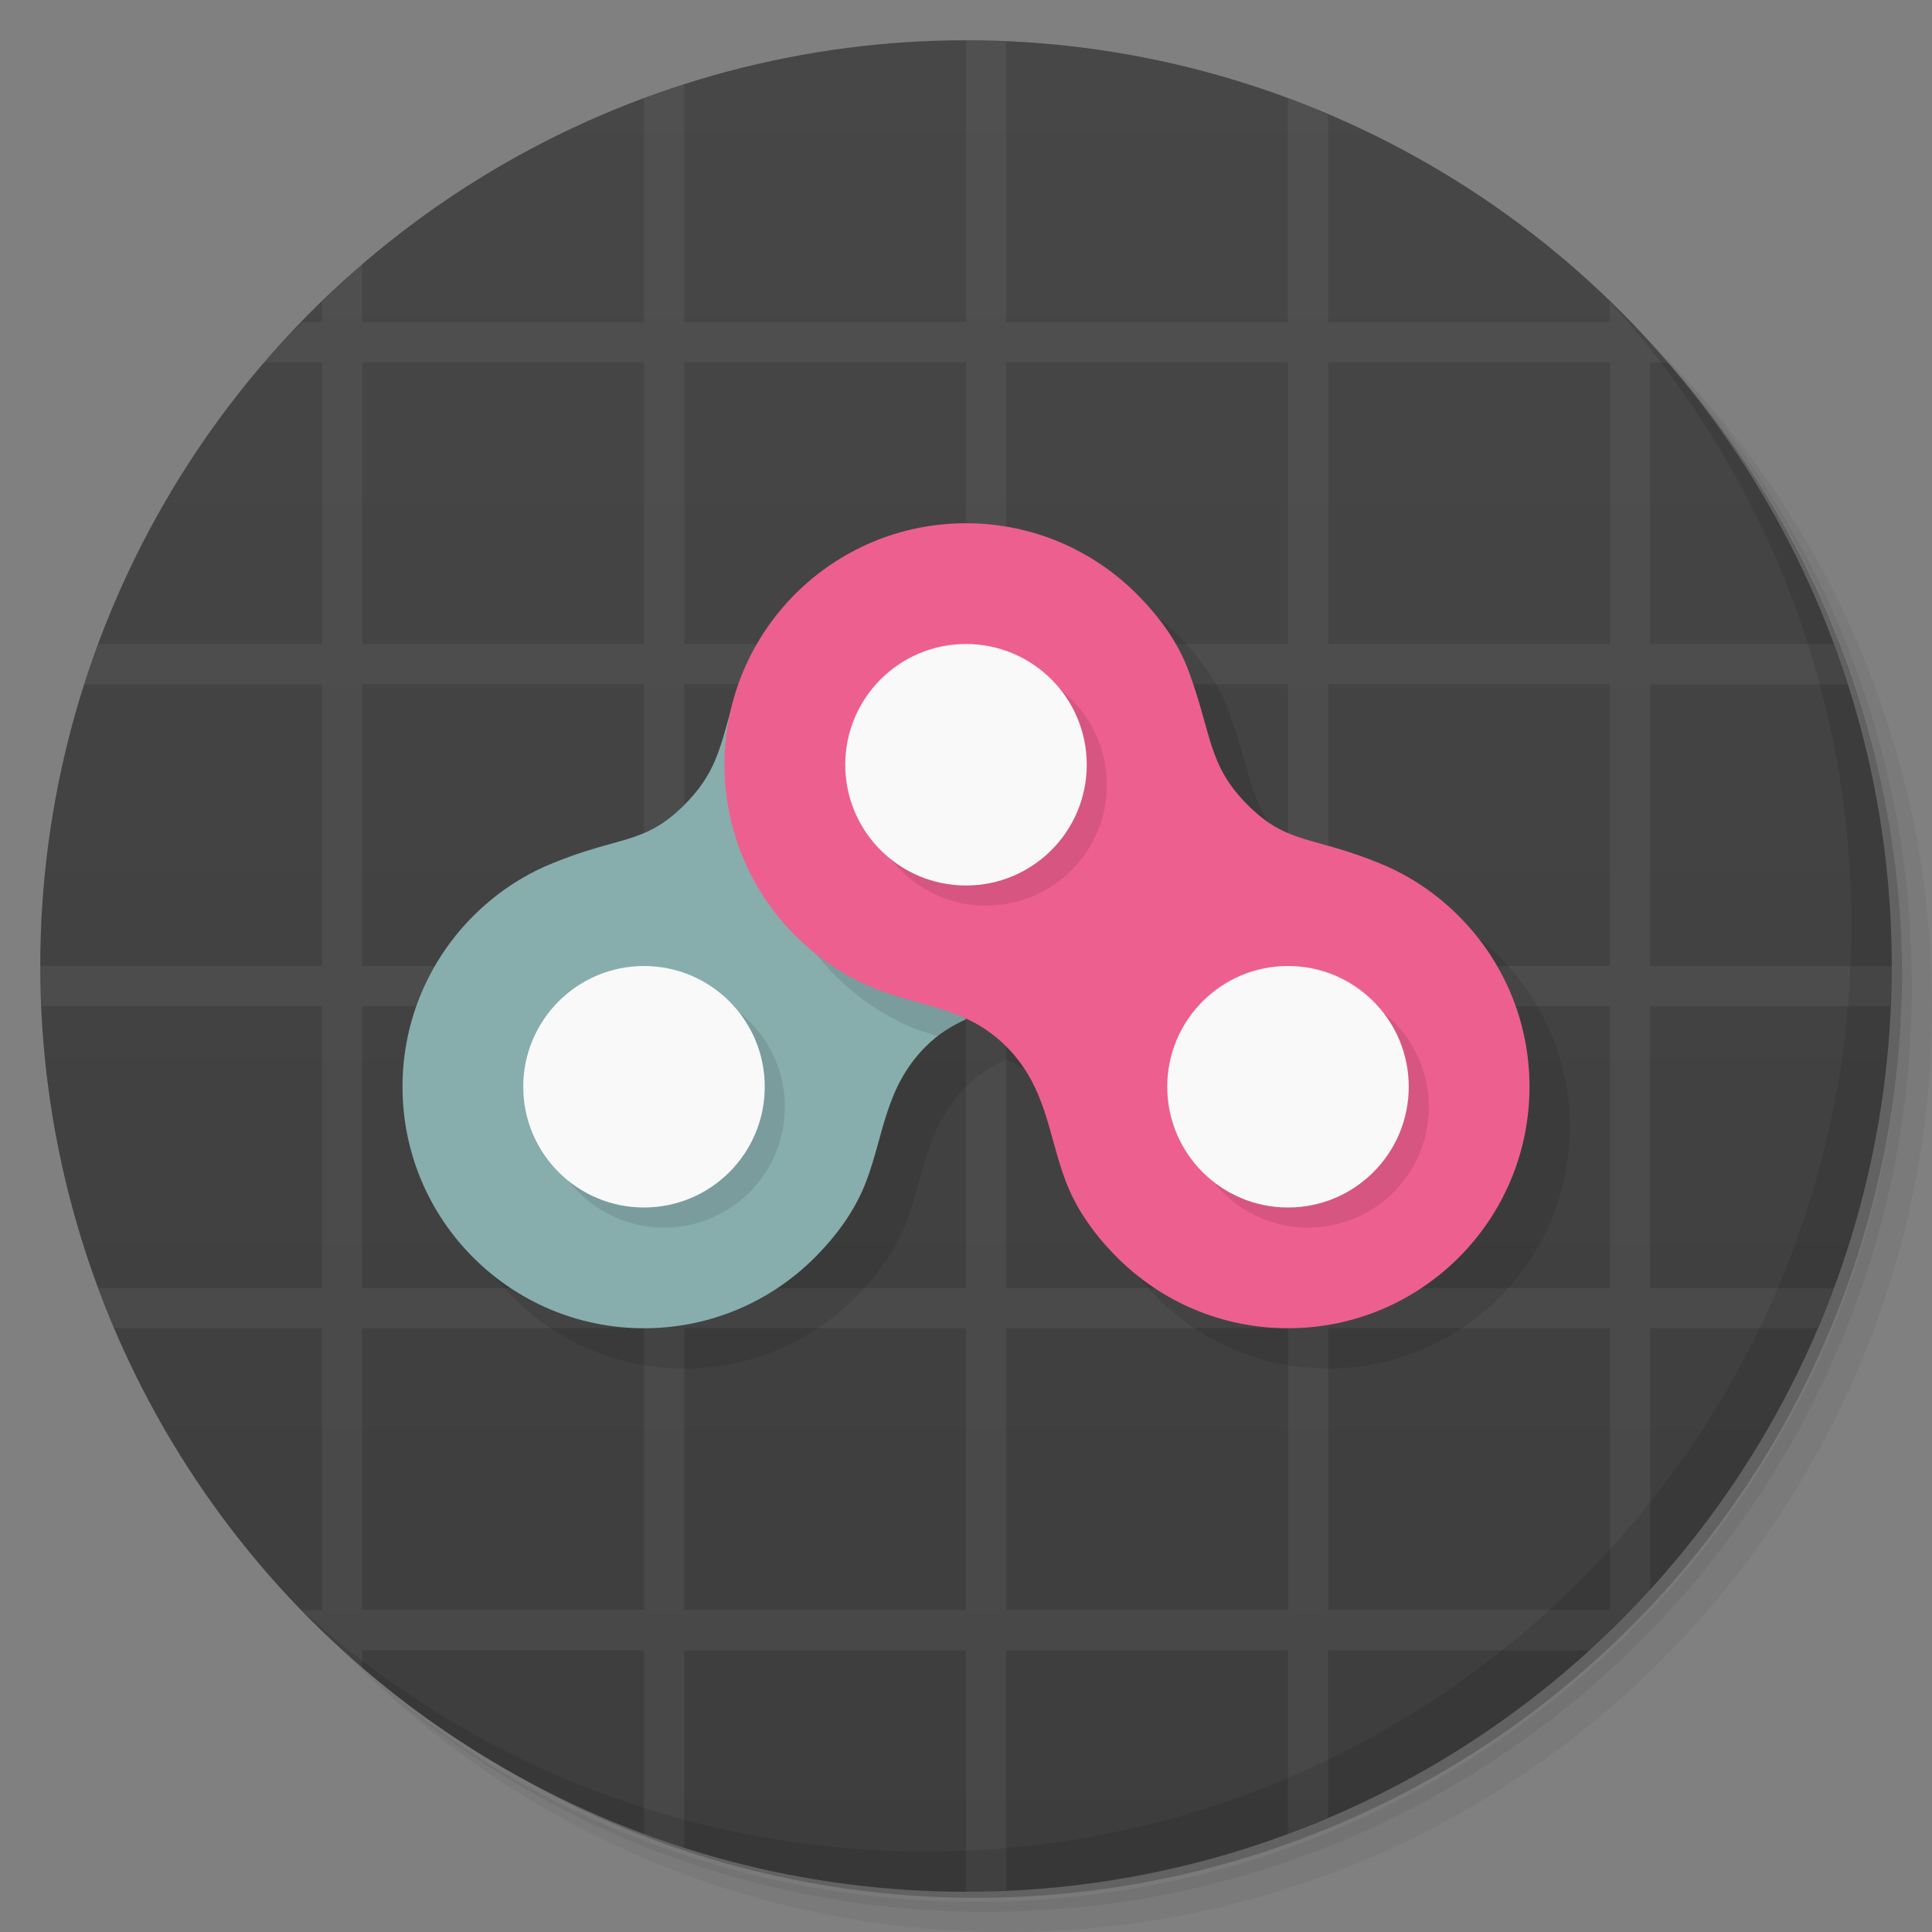 <svg version="1.1" viewBox="0 0 48 48" xmlns="http://www.w3.org/2000/svg">
 <rect x="0" y="0" width="48" height="48" fill="#808080" stroke="none"/>
 <defs>
  <linearGradient id="bg" x2="0" y1="1" y2="47" gradientUnits="userSpaceOnUse">
   <stop style="stop-color:#474747" offset="0"/>
   <stop style="stop-color:#3d3d3d" offset="1"/>
  </linearGradient>
 </defs>
 <path d="m36.31 5c5.859 4.062 9.688 10.831 9.688 18.5 0 12.426-10.07 22.5-22.5 22.5-7.669 0-14.438-3.828-18.5-9.688 1.037 1.822 2.306 3.499 3.781 4.969 4.085 3.712 9.514 5.969 15.469 5.969 12.703 0 23-10.298 23-23 0-5.954-2.256-11.384-5.969-15.469-1.469-1.475-3.147-2.744-4.969-3.781zm4.969 3.781c3.854 4.113 6.219 9.637 6.219 15.719 0 12.703-10.297 23-23 23-6.081 0-11.606-2.364-15.719-6.219 4.16 4.144 9.883 6.719 16.219 6.719 12.703 0 23-10.298 23-23 0-6.335-2.575-12.06-6.719-16.219z" style="opacity:.05"/>
 <path d="m41.28 8.781c3.712 4.085 5.969 9.514 5.969 15.469 0 12.703-10.297 23-23 23-5.954 0-11.384-2.256-15.469-5.969 4.113 3.854 9.637 6.219 15.719 6.219 12.703 0 23-10.298 23-23 0-6.081-2.364-11.606-6.219-15.719z" style="opacity:.1"/>
 <path d="m31.25 2.375c8.615 3.154 14.75 11.417 14.75 21.13 0 12.426-10.07 22.5-22.5 22.5-9.708 0-17.971-6.135-21.12-14.75a23 23 0 0 0 44.875-7 23 23 0 0 0-16-21.875z" style="opacity:.2"/>
 <circle cx="24" cy="24" r="23" style="fill:url(#bg)"/>
 <path d="m24 1v7h-7v-5.906c-0.337 0.108-0.67 0.221-1 0.344v5.563h-7v-1.438c-0.346 0.298-0.673 0.62-1 0.938v0.5h-0.5c-0.318 0.327-0.64 0.654-0.938 1h1.438v7h-5.563c-0.123 0.33-0.236 0.663-0.344 1h5.906v7h-7c0 0.334 0.017 0.669 0.031 1h6.969v7h-5.563c0.127 0.342 0.264 0.666 0.406 1h5.156v7h-0.5c0.481 0.496 0.976 0.986 1.5 1.438v-0.438h7v4.563c0.33 0.123 0.663 0.236 1 0.344v-4.906h7v6c0.334 0 0.669-0.017 1-0.031v-5.969h7v4.563c0.342-0.127 0.666-0.264 1-0.406v-4.156h6.5c0.522-0.476 1.024-0.978 1.5-1.5v-6.5h4.156c0.142-0.334 0.279-0.658 0.406-1h-4.563v-7h5.969c0.014-0.331 0.031-0.666 0.031-1h-6v-7h4.906c-0.108-0.337-0.221-0.67-0.344-1h-4.563v-7h0.438c-0.451-0.524-0.941-1.019-1.438-1.5v0.5h-7v-5.156c-0.334-0.142-0.658-0.279-1-0.406v5.563h-7v-6.969c-0.331-0.014-0.666-0.031-1-0.031zm-15 8h7v7h-7zm8 0h7v7h-7zm8 0h7v7h-7zm8 0h7v7h-7zm-24 8h7v7h-7zm8 0h7v7h-7zm8 0h7v7h-7zm8 0h7v7h-7zm-24 8h7v7h-7zm8 0h7v7h-7zm8 0h7v7h-7zm8 0h7v7h-7zm-24 8h7v7h-7zm8 0h7v7h-7zm8 0h7v7h-7zm8 0h7v7h-7z" style="fill:#a0a0a0;opacity:.1"/>
 <path d="m25 14c-2.838 0-5.209 1.972-5.834 4.619-2e-3 0.009-0.006 0.017-0.008 0.025-0.276 0.964-0.392 1.589-1.158 2.356-1 1-1.623 0.757-3.336 1.473-0.719 0.3-1.363 0.742-1.906 1.285-1.086 1.086-1.758 2.585-1.758 4.242 0 3.314 2.686 6 6 6 1.657 0 3.156-0.67 4.242-1.756 0.543-0.543 1.011-1.179 1.285-1.908 0.436-1.162 0.473-2.337 1.473-3.336 0.32-0.32 0.656-0.516 1-0.676 0.344 0.159 0.68 0.356 1 0.676 0.999 0.999 1.036 2.174 1.473 3.336 0.274 0.73 0.742 1.365 1.285 1.908 1.086 1.086 2.585 1.756 4.242 1.756 3.314 0 6-2.686 6-6 0-1.657-0.672-3.156-1.758-4.242-0.543-0.543-1.187-0.985-1.906-1.285-1.713-0.716-2.336-0.473-3.336-1.473-1-1-0.879-1.736-1.471-3.334-0.271-0.731-0.744-1.365-1.287-1.908-1.086-1.086-2.585-1.758-4.242-1.758z" style="opacity:.1;paint-order:normal"/>
 <path d="m40.03 7.531c3.712 4.084 5.969 9.514 5.969 15.469 0 12.703-10.297 23-23 23-5.954 0-11.384-2.256-15.469-5.969 4.178 4.291 10.01 6.969 16.469 6.969 12.703 0 23-10.298 23-23 0-6.462-2.677-12.291-6.969-16.469z" style="opacity:.1"/>
 <path d="m18.166 17.619c-0.281 0.98-0.392 1.607-1.166 2.381-1 1-1.623 0.757-3.336 1.473-0.719 0.3-1.363 0.742-1.906 1.285-1.086 1.086-1.758 2.585-1.758 4.242 0 3.314 2.686 6 6 6 1.657 0 3.156-0.67 4.242-1.756 0.543-0.543 1.011-1.179 1.285-1.908 0.436-1.162 0.473-2.337 1.473-3.336 0.32-0.32 0.656-0.516 1-0.676z" style="fill:#88adad;paint-order:normal"/>
 <path d="m19.109 18.865c-0.07 0.368-0.109 0.746-0.109 1.135 0 1.657 0.672 3.158 1.758 4.244 0.543 0.543 1.187 0.985 1.906 1.285 0.22 0.092 0.433 0.153 0.646 0.219 0.225-0.171 0.454-0.315 0.689-0.424l-4.891-6.459z" style="opacity:.1;paint-order:normal"/>
 <path d="m24 13c-3.314 0-6 2.686-6 6 0 1.657 0.672 3.158 1.758 4.244 0.543 0.543 1.187 0.985 1.906 1.285 1.215 0.508 2.336 0.471 3.336 1.471 0.999 0.999 1.036 2.174 1.473 3.336 0.274 0.73 0.742 1.365 1.285 1.908 1.086 1.086 2.585 1.756 4.242 1.756 3.314 0 6-2.686 6-6 0-1.657-0.672-3.156-1.758-4.242-0.543-0.543-1.187-0.985-1.906-1.285-1.713-0.716-2.336-0.473-3.336-1.473-1-1-0.879-1.736-1.471-3.334-0.271-0.731-0.744-1.365-1.287-1.908-1.086-1.086-2.585-1.758-4.242-1.758z" style="fill:#ed5f8f;paint-order:normal"/>
 <path d="m24.5 16.5a3 3 0 0 0-3 3 3 3 0 0 0 3 3 3 3 0 0 0 3-3 3 3 0 0 0-3-3zm-8 8a3 3 0 0 0-3 3 3 3 0 0 0 3 3 3 3 0 0 0 3-3 3 3 0 0 0-3-3zm16 0a3 3 0 0 0-3 3 3 3 0 0 0 3 3 3 3 0 0 0 3-3 3 3 0 0 0-3-3z" style="opacity:.1;paint-order:normal"/>
 <circle cx="16" cy="27" r="3" style="fill:#f9f9f9;paint-order:normal"/>
 <circle cx="32" cy="27" r="3" style="fill:#f9f9f9;paint-order:normal"/>
 <circle cx="24" cy="19" r="3" style="fill:#f9f9f9;paint-order:normal"/>
</svg>
